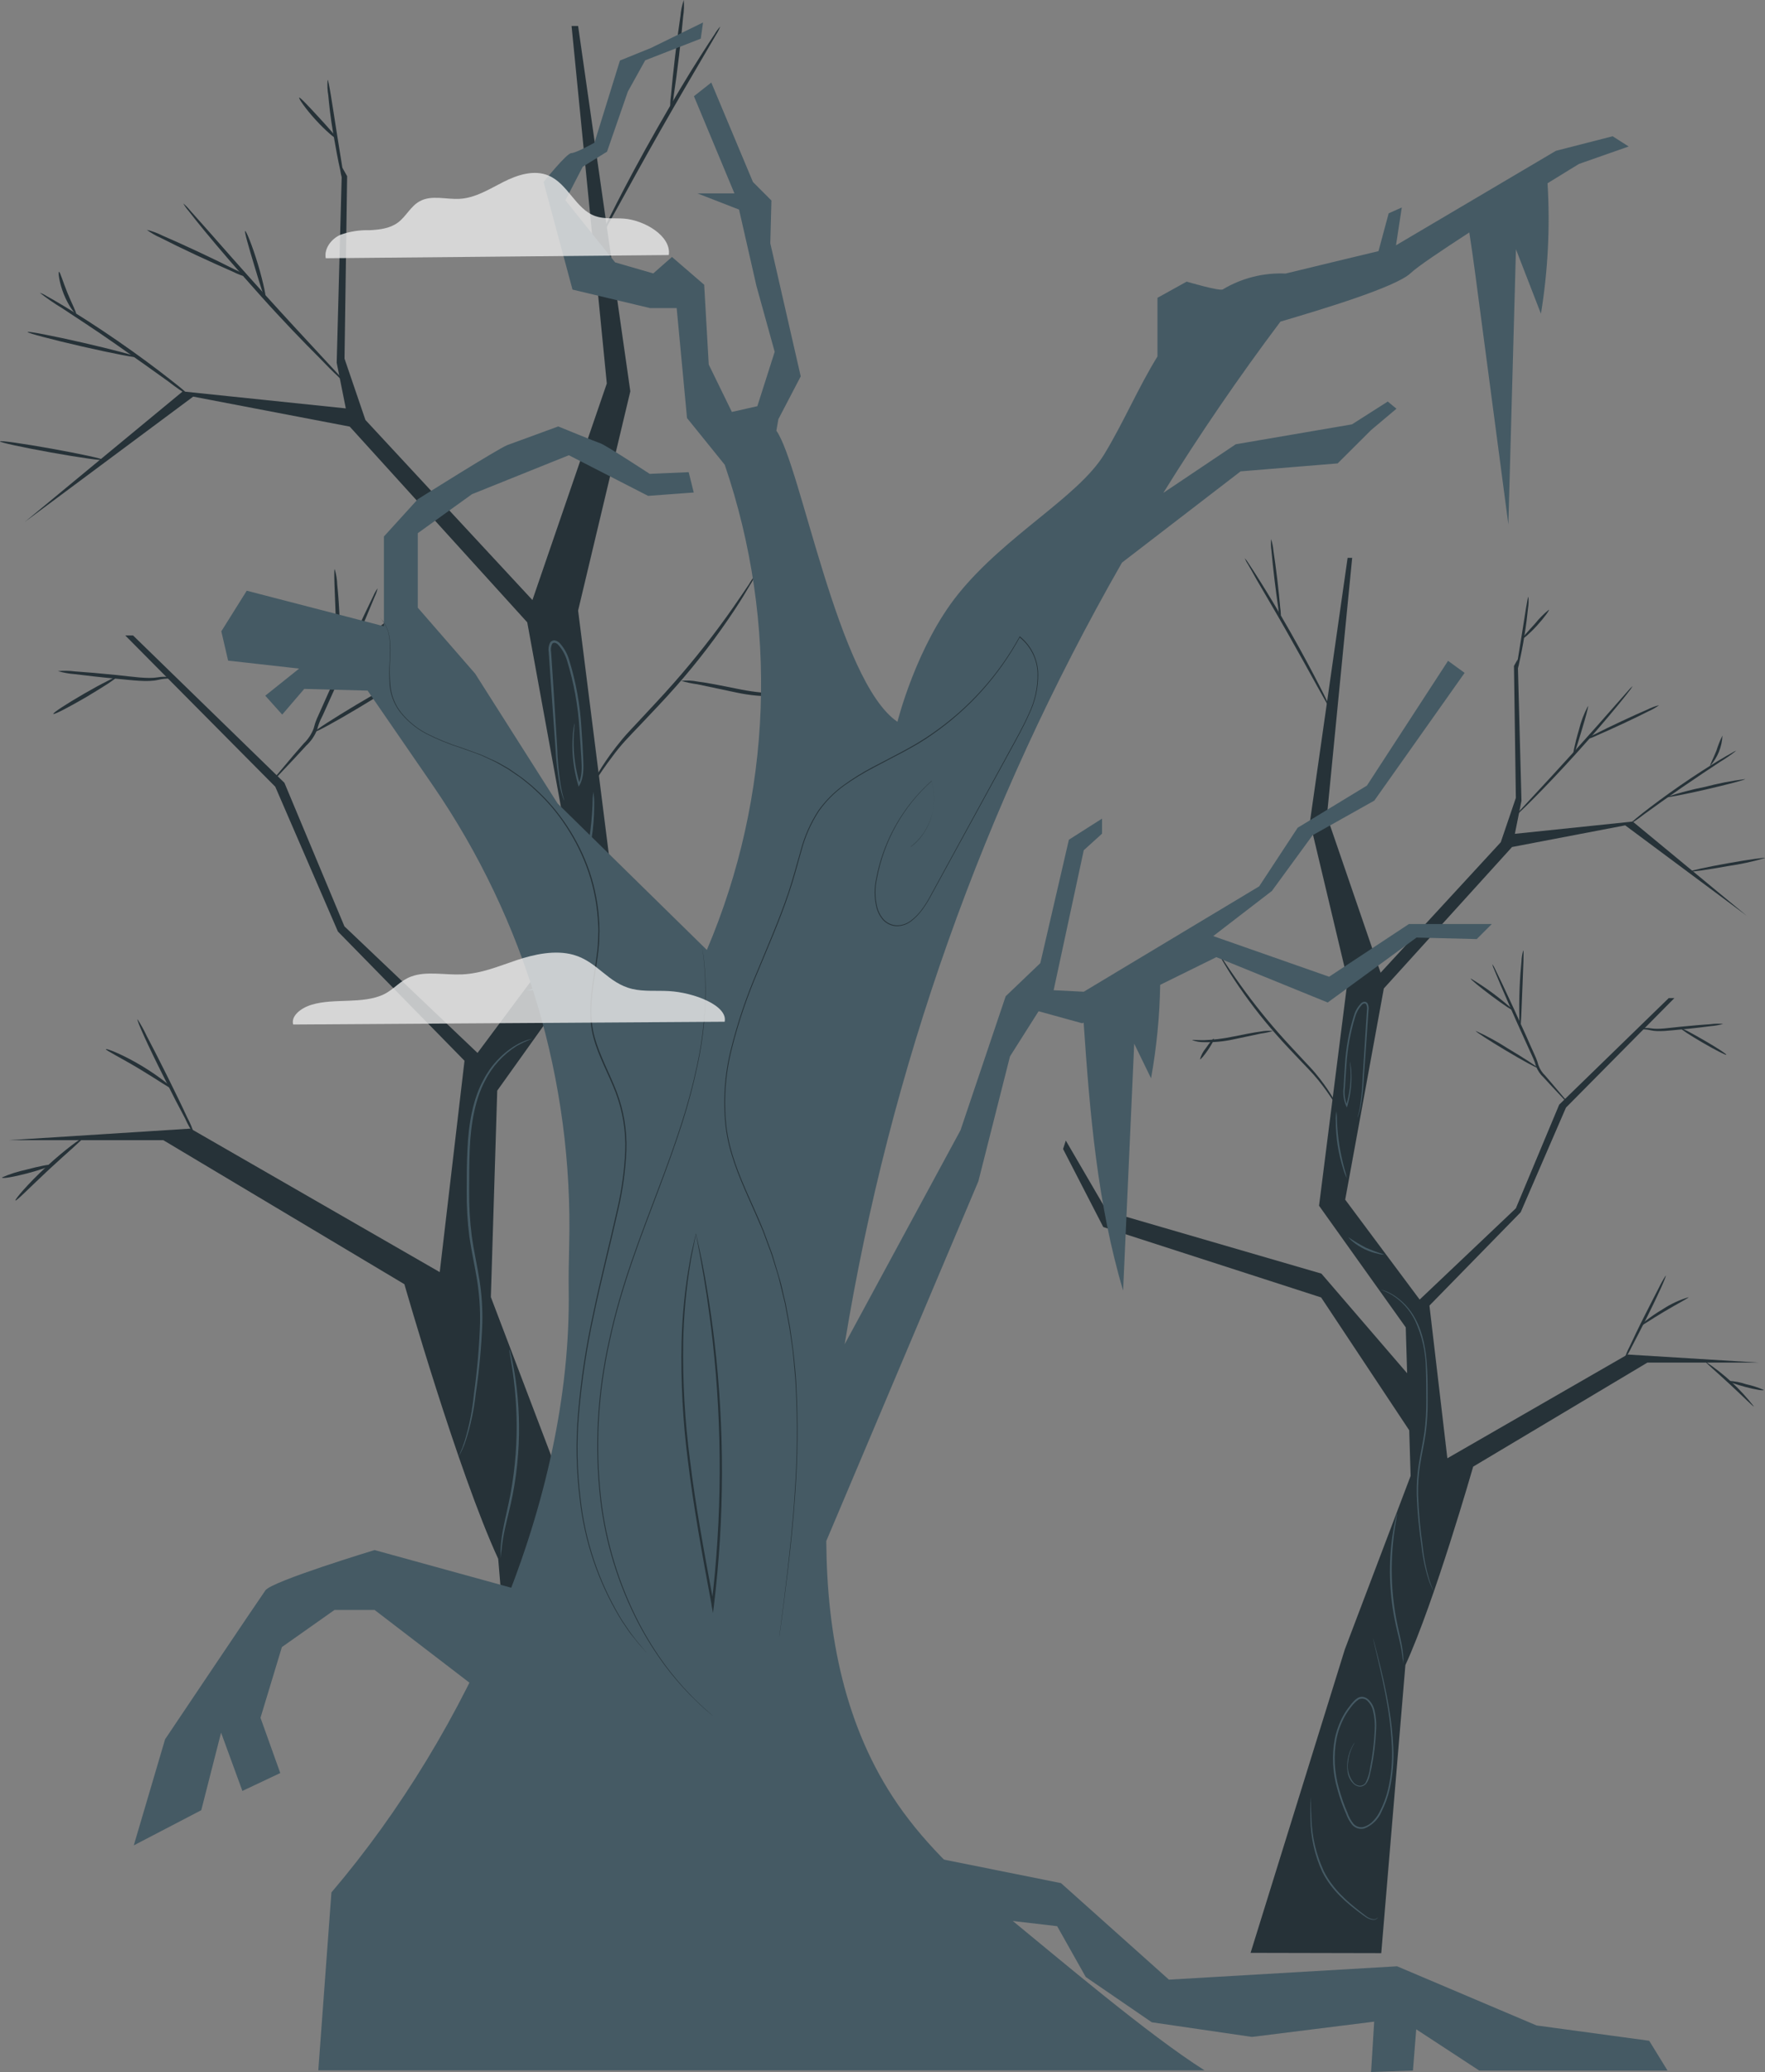 <?xml version="1.0" encoding="UTF-8"?>
<svg id="Camada_2" data-name="Camada 2" xmlns="http://www.w3.org/2000/svg" viewBox="0 0 561.49 659.19">
  <rect x="0" y="0" width="561.49" height="659.19" fill="#808080" stroke="none"/>
  <defs>
    <style>
      .cls-1 {
        fill: #455a64;
      }

      .cls-2 {
        fill: #ebebeb;
        opacity: .8;
      }

      .cls-3 {
        fill: #263238;
      }
    </style>
  </defs>
  <g id="Camada_1-2" data-name="Camada 1">
    <g>
      <g>
        <path class="cls-3" d="M169.12,622.77l-10.63-126.84c-12.79-27.71-29.84-87.37-29.84-87.37l-76.71-45.83H2.93l57.68-3.67,79.28,45.65,7.88-67.24-40.27-41.11-19.93-46.07-47.73-48.13h2.48l48.16,46.88,19.09,45.67,42.34,40.27,32.79-44-16.97-92.99-56.47-62.27-49.8-9.54L7.9,166.04l50.22-41.51,51.89,5.4-2.9-14.52,1.67-62.27,1.65,2.9-.83,58.06,6.65,19.51,53.13,57.29,23.66-68.9-11.21-113.74h2.08l16.61,116.23-16.61,69.75,12.5,99.18-38.23,53.56-2.03,65.67,29.03,76.35,41.5,133.66-57.55,.12Z"/>
        <path class="cls-3" d="M127.37,216.57c.19,.29-5.81,4.15-13.28,8.62s-13.75,7.88-13.91,7.58,5.81-4.15,13.28-8.62c7.48-4.47,13.73-7.87,13.91-7.58Z"/>
        <path class="cls-3" d="M240.19,183.07c-.42,1.05-.94,2.06-1.57,3-1.1,1.89-2.71,4.6-4.86,7.85-5.6,8.49-11.78,16.58-18.49,24.21-3.93,4.49-7.88,8.54-11.39,12.28-1.76,1.87-3.48,3.6-5.01,5.3s-2.9,3.37-4.01,4.91c-2.35,3.08-4.08,5.69-5.27,7.52-.55,.99-1.19,1.92-1.9,2.8,.38-1.06,.86-2.09,1.45-3.05,1.51-2.69,3.17-5.29,4.98-7.79,1.15-1.58,2.45-3.28,3.93-5.05s3.19-3.5,4.94-5.4c3.5-3.8,7.42-7.87,11.32-12.32,6.7-7.6,12.96-15.56,18.77-23.86,2.24-3.18,3.96-5.81,5.2-7.61,.55-.99,1.19-1.92,1.92-2.79Z"/>
        <path class="cls-1" d="M159.23,495.63c-.03-.23-.03-.46,0-.68v-1.96c.14-2.4,.45-4.79,.94-7.14,.58-2.98,1.45-6.47,2.21-10.41,.79-4.26,1.35-8.56,1.67-12.88,.57-7.85,.37-15.74-.6-23.56-.36-3-.77-5.41-1.05-7.08-.13-.71-.23-1.34-.33-1.92-.04-.23-.04-.46,0-.68,.09,.21,.16,.42,.2,.64l.46,1.9c.38,1.65,.86,4.06,1.29,7.07,1.12,7.84,1.39,15.79,.8,23.69-.32,4.35-.89,8.67-1.73,12.95-.77,3.95-1.73,7.43-2.37,10.39-.54,2.32-.92,4.67-1.16,7.04-.28,1.68-.29,2.63-.35,2.63Z"/>
        <path class="cls-1" d="M180.82,529.93c.46,.6,.85,1.24,1.19,1.92,.99,1.93,1.63,4.03,1.89,6.18,.19,1.56,.19,3.13,0,4.69-.25,1.89-1.09,3.66-2.41,5.04-.74,.8-1.73,1.32-2.82,1.45-1.19,.05-2.33-.5-3.05-1.45-.7-.98-1.19-2.09-1.45-3.27-.29-1.16-.57-2.35-.83-3.59-1.12-5.37-1.82-10.82-2.08-16.3-.25-3.08,0-6.17,.73-9.17,.4-1.61,1.21-3.09,2.37-4.28,.61-.63,1.37-1.09,2.21-1.34,.89-.24,1.83-.13,2.64,.3,.75,.44,1.43,1,2,1.65,.58,.62,1.15,1.25,1.68,1.93,1.09,1.36,2.06,2.82,2.9,4.35,1.71,3.15,2.95,6.53,3.66,10.04,1.38,7.41,.99,15.05-1.13,22.28-1.01,3.66-2.28,7.24-3.79,10.73-.64,1.78-1.56,3.45-2.74,4.94-1.35,1.48-3.41,2.07-5.34,1.54-3.67-1.18-6.04-4.35-7.55-7.45-1.56-3.05-2.74-6.29-3.53-9.62-1.43-6.17-2-12.51-1.68-18.84,.25-5.48,.83-10.94,1.73-16.34,1.63-9.91,3.61-17.8,4.98-23.22,.68-2.64,1.22-4.72,1.61-6.26,.39-1.54,.62-2.16,.62-2.16,0,0-.13,.77-.48,2.21l-1.45,6.29c-1.26,5.46-3.19,13.35-4.75,23.22-.86,5.39-1.42,10.82-1.65,16.27-.29,6.25,.27,12.51,1.67,18.61,.79,3.28,1.96,6.46,3.5,9.46,.74,1.56,1.72,3,2.9,4.27,1.14,1.3,2.61,2.27,4.25,2.8,1.67,.47,3.46-.06,4.62-1.35,1.13-1.42,2.01-3.01,2.61-4.72,1.5-3.45,2.75-7.01,3.74-10.64,2.09-7.12,2.48-14.63,1.13-21.93-.68-3.44-1.88-6.76-3.56-9.84-.81-1.49-1.75-2.91-2.82-4.24-.95-1.33-2.12-2.49-3.45-3.43-1.41-.65-3.07-.28-4.06,.91-1.08,1.1-1.84,2.48-2.21,3.98-.72,2.93-.97,5.96-.74,8.97,.23,5.45,.9,10.88,1.99,16.23,.57,2.4,.81,4.91,2.09,6.66,.61,.85,1.6,1.33,2.64,1.29,.98-.12,1.88-.59,2.55-1.31,2.8-2.9,2.66-6.74,2.44-9.41-.22-2.14-.81-4.22-1.74-6.15-.3-.65-.58-1.15-.77-1.45-.1-.15-.2-.3-.28-.46Z"/>
        <path class="cls-1" d="M200.02,553.91c.07,.22,.1,.45,.09,.68,0,.58,.09,1.23,.13,1.95,0,1.7,.12,4.17,0,7.26-.12,7.97-1.93,15.82-5.3,23.04-4.24,8.45-11.12,13.86-15.88,17.51-1.22,.91-2.31,1.73-3.32,2.42-.87,.6-1.86,.98-2.9,1.13-.68,.13-1.38-.04-1.92-.48-.18-.16-.31-.36-.39-.58,0,0,.15,.2,.48,.46,.53,.35,1.17,.46,1.79,.32,.99-.2,1.93-.61,2.74-1.2l3.22-2.48c4.67-3.74,11.39-9.16,15.55-17.42s5.04-16.77,5.43-22.76c.19-3.02,.2-5.47,.23-7.16-.05-.9-.03-1.79,.06-2.69Z"/>
        <path class="cls-1" d="M169.37,330.49c-1.76,.61-3.46,1.38-5.07,2.32-4.3,2.72-7.77,6.56-10.04,11.1-3.02,5.68-4.5,13.34-4.82,21.77-.17,4.25-.19,8.71-.19,13.37-.04,4.77,.24,9.54,.84,14.27,.68,4.85,1.77,9.54,2.48,14.14,.68,4.43,.97,8.92,.87,13.4-.28,7.56-.98,15.09-2.1,22.57-.54,5.08-1.61,10.09-3.19,14.95-.59,1.78-1.35,3.49-2.28,5.11,0,0,.17-.46,.57-1.34s.9-2.16,1.45-3.88c1.45-4.87,2.42-9.87,2.9-14.92,1.04-7.46,1.69-14.98,1.93-22.51,.08-4.44-.22-8.88-.9-13.27-.71-4.57-1.8-9.26-2.5-14.15-.61-4.77-.89-9.57-.84-14.37,0-4.64,0-9.12,.23-13.4,.36-8.52,1.9-16.29,5.05-22.02,2.34-4.6,5.92-8.45,10.35-11.1,1.2-.71,2.48-1.28,3.8-1.71,.96-.23,1.45-.33,1.45-.33Z"/>
        <path class="cls-1" d="M183.48,307.41c0,.07-.61,.83-1.86,1.87-1.66,1.34-3.47,2.49-5.39,3.43-1.91,.94-3.93,1.65-6.01,2.12-.85,.26-1.73,.36-2.61,.3,2.82-.88,5.59-1.91,8.3-3.09,2.6-1.4,5.13-2.95,7.56-4.63Z"/>
        <path class="cls-1" d="M188.73,251.92c.25,1.44,.35,2.9,.29,4.35,0,3.55-.28,7.1-.83,10.61-.55,3.51-1.37,6.97-2.45,10.35-.38,1.42-.92,2.8-1.61,4.11,.29-1.44,.67-2.86,1.12-4.25,.93-3.4,1.67-6.84,2.22-10.32,.53-3.48,.87-6.99,1.03-10.51-.01-1.45,.07-2.9,.23-4.34Z"/>
        <path class="cls-1" d="M182.79,230.08c0,.46-.04,.91-.1,1.36,0,.89-.19,2.21-.22,3.9-.07,4.78,.6,9.55,1.99,14.12h-.49c1.22-2.25,1.18-5.17,.97-8.16s-.35-6.24-.62-9.59c-.45-7.25-1.75-14.42-3.88-21.37-.54-1.91-1.5-3.67-2.82-5.15-.62-.71-1.57-.99-1.99-.3-.37,.83-.47,1.75-.3,2.64,.25,3.86,.49,7.61,.73,11.16,.44,7.08,.84,13.48,1.18,18.87,.13,4.25,.53,8.49,1.19,12.69,.28,1.45,.57,2.61,.78,3.38,.13,.38,.23,.77,.3,1.16-.17-.36-.32-.74-.45-1.12-.37-1.1-.68-2.23-.93-3.37-.77-4.2-1.26-8.45-1.45-12.72-.38-5.44-.83-11.83-1.34-18.87-.25-3.56-.49-7.26-.77-11.16-.19-1.05-.05-2.13,.42-3.09,.36-.55,1.03-.83,1.67-.68,.56,.15,1.06,.45,1.45,.87,1.4,1.56,2.42,3.43,2.99,5.44,2.15,7,3.45,14.23,3.86,21.54,.26,3.37,.42,6.59,.57,9.62s.22,6.02-1.12,8.45l-.32,.58-.19-.64c-1.36-4.63-1.96-9.46-1.77-14.28,.05-1.31,.17-2.61,.36-3.9,.07-.47,.17-.94,.29-1.39Z"/>
        <path class="cls-3" d="M43.75,324.28c1.09,1.68,2.06,3.43,2.9,5.24,1.73,3.27,4.06,7.82,6.58,12.89,2.51,5.07,4.76,9.67,6.31,13.06,.96,1.77,1.73,3.63,2.31,5.56-1.17-1.62-2.16-3.36-2.96-5.2-1.77-3.27-4.12-7.81-6.63-12.88-5.12-10.15-8.91-18.49-8.51-18.68Z"/>
        <path class="cls-3" d="M55.04,346.53c-.22,.29-4.76-2.9-10.64-6.43-5.88-3.53-10.86-5.98-10.71-6.31s5.39,1.7,11.34,5.27c5.95,3.57,10.22,7.23,10.02,7.48Z"/>
        <path class="cls-3" d="M26.24,362.15c.22,.28-4.78,4.46-10.64,9.91-5.86,5.46-10.42,10.16-10.68,9.86s3.92-5.27,9.86-10.76,11.28-9.32,11.47-9.01Z"/>
        <path class="cls-3" d="M16.26,370.62c.09,.33-3.32,1.55-7.64,2.69-4.31,1.13-7.94,1.76-8,1.29,2.47-1.08,5.04-1.9,7.68-2.47,4.31-1.15,7.87-1.83,7.95-1.51Z"/>
        <path class="cls-3" d="M120.13,187.15c-.19,.91-.5,1.79-.91,2.63-.78,1.89-1.77,4.21-2.9,6.97-2.51,5.81-6.07,13.92-10.04,22.8l-2.9,6.46c-.46,1.05-.94,2.08-1.45,3.08-.43,.97-.78,1.97-1.03,3-.75,1.95-1.93,3.7-3.47,5.11l-3.53,3.83-5.18,5.5c-.6,.71-1.28,1.35-2.02,1.92,.47-.81,1.03-1.56,1.67-2.24l4.89-5.81,3.38-3.89c1.39-1.33,2.46-2.96,3.14-4.76,.26-1.07,.6-2.11,1.03-3.12l1.38-3.09c.94-2.09,1.9-4.27,2.9-6.49,4.04-8.88,7.71-16.88,10.42-22.69l3.27-6.82c.37-.85,.82-1.65,1.36-2.4Z"/>
        <path class="cls-3" d="M129.61,193.46c.2,.28-3.93,3.7-9.23,7.65s-9.77,6.94-9.97,6.68,3.93-3.7,9.23-7.66c5.3-3.96,9.77-6.89,9.97-6.66Z"/>
        <path class="cls-3" d="M107.81,214.8c-.35,0-.58-7.55-.94-16.85-.36-9.3-.74-16.85-.39-16.88,.48,1.59,.75,3.24,.8,4.91,.32,3.03,.64,7.26,.81,11.92s.2,8.9,.13,11.96c.07,1.66-.07,3.32-.41,4.95Z"/>
        <path class="cls-3" d="M55.67,216.08c0,.09-.52-.13-1.45-.2-1.31-.03-2.62,.11-3.89,.41-3.44,.8-8.22,.1-13.33-.36s-9.8-1.05-13.17-1.45c-1.83-.13-3.65-.46-5.41-.97,1.83-.18,3.68-.14,5.5,.1,3.4,.23,8.06,.62,13.21,1.15s9.77,1.28,13.06,.73c1.35-.24,2.74-.24,4.09,0,.99,.17,1.42,.55,1.38,.61Z"/>
        <path class="cls-3" d="M36.68,215.5s-.1,0,0-.09,.2-.19,.3,0-.32,.39-.52,.61c-.46,.36-1.18,.84-2.06,1.45-1.77,1.15-4.25,2.67-7.05,4.35-5.57,3.24-10.16,5.62-10.39,5.31s4.19-3.19,9.74-6.4c2.77-1.61,5.33-3,7.26-3.96,.87-.5,1.79-.92,2.73-1.28Z"/>
        <path class="cls-3" d="M60.53,126.17c-2.44-1.46-4.78-3.08-7.01-4.83-4.27-3.09-10.16-7.26-16.77-11.89-6.6-4.63-12.7-8.56-17.06-11.45-2.44-1.47-4.79-3.09-7.03-4.85,.74,.23,1.44,.56,2.08,.99,1.31,.7,3.15,1.77,5.4,3.12,4.53,2.71,10.67,6.62,17.29,11.19,6.62,4.57,12.45,8.93,16.59,12.19,2.06,1.63,3.72,2.9,4.83,3.93,1.12,1.03,1.73,1.52,1.67,1.6Z"/>
        <path class="cls-3" d="M24.15,99.79c-.26,.19-2.34-2.41-3.85-6.18-1.51-3.77-1.84-7.07-1.52-7.13s1.19,3.03,2.66,6.66,3.02,6.46,2.71,6.65Z"/>
        <path class="cls-3" d="M43.71,113.63c0,.33-7.95-1.19-17.59-3.4-9.64-2.21-17.42-4.27-17.33-4.6s7.95,1.19,17.59,3.4c9.64,2.21,17.4,4.3,17.33,4.6Z"/>
        <path class="cls-3" d="M109.61,121.55c-.83-.58-1.59-1.25-2.28-1.99-1.45-1.32-3.41-3.3-5.81-5.81-4.89-4.88-11.54-11.74-18.62-19.65-7.08-7.91-13.31-15.15-17.72-20.51-2.19-2.67-3.95-4.86-5.12-6.4-.67-.76-1.26-1.59-1.76-2.47,.78,.65,1.49,1.37,2.12,2.16l5.43,6.1c4.57,5.2,10.89,12.38,17.97,20.23s13.59,14.85,18.29,19.93l5.57,6.02c.72,.73,1.37,1.52,1.93,2.38Z"/>
        <path class="cls-3" d="M79.04,88.28c-1.71-.41-3.37-1.03-4.94-1.83-2.9-1.28-7.04-3.11-11.51-5.2s-8.48-4.05-11.35-5.52c-1.61-.7-3.14-1.57-4.56-2.61,1.72,.4,3.38,1.01,4.95,1.81,2.98,1.28,7.04,3.11,11.51,5.2s8.48,4.05,11.37,5.53c1.61,.69,3.13,1.57,4.53,2.61Z"/>
        <path class="cls-3" d="M77.98,73.49c.32-.12,2.28,4.6,4.08,10.61,1.8,6.01,2.77,11.03,2.44,11.1s-1.81-4.76-3.61-10.74c-1.8-5.98-3.22-10.86-2.9-10.97Z"/>
        <path class="cls-3" d="M191.3,74.96c.29-.97,.68-1.9,1.16-2.79,.83-1.76,2.08-4.35,3.64-7.36,3.14-6.18,7.65-14.65,12.88-23.83s10.16-17.42,13.89-23.22c1.84-2.9,3.38-5.28,4.47-6.88,.5-.88,1.1-1.69,1.79-2.44-.36,.94-.82,1.84-1.38,2.69l-4.14,7.08c-3.51,5.98-8.35,14.23-13.57,23.41-5.23,9.19-9.83,17.56-13.17,23.65-1.6,2.9-2.92,5.29-3.98,7.17-.45,.89-.98,1.74-1.6,2.53Z"/>
        <path class="cls-3" d="M213.28,35.48c-.13-1.75-.07-3.52,.19-5.25,.28-3.22,.74-7.66,1.32-12.56s1.19-9.33,1.67-12.53c.14-1.75,.5-3.47,1.06-5.14,.14,1.75,.08,3.51-.19,5.24-.28,3.22-.74,7.66-1.32,12.57-.58,4.91-1.18,9.32-1.67,12.51-.14,1.75-.5,3.48-1.06,5.15Z"/>
        <path class="cls-3" d="M104.22,25.42c.35,0,1.45,7.49,2.9,16.74s2.8,16.75,2.47,16.82c-.66-1.56-1.11-3.19-1.35-4.86-.7-2.99-1.45-7.17-2.26-11.82s-1.26-8.87-1.54-11.95c-.28-1.63-.36-3.29-.22-4.94Z"/>
        <path class="cls-3" d="M106.91,43.95c-.22,.25-3.24-2.26-6.49-5.81s-5.5-6.88-5.24-7.08,2.9,2.64,6.14,6.15,5.84,6.42,5.59,6.74Z"/>
        <path class="cls-3" d="M32.76,146.3c0,.33-7.45-.71-16.49-2.34C7.23,142.34-.06,140.76,0,140.42s7.45,.71,16.49,2.34c9.04,1.63,16.37,3.21,16.27,3.54Z"/>
        <path class="cls-3" d="M252.21,220.61c-1.67,.62-3.44,.93-5.23,.9-4.28,.11-8.55-.29-12.73-1.19l-12.43-2.63c-1.75-.23-3.47-.59-5.15-1.1,1.77-.18,3.55-.1,5.3,.25,3.24,.39,7.66,1.31,12.51,2.28,4.11,.87,8.29,1.38,12.48,1.52,1.75-.1,3.49-.11,5.24-.03Z"/>
        <path class="cls-3" d="M248.8,229.04c-.28,.19-1.87-1.68-3.56-4.18s-2.83-4.66-2.54-4.85,1.87,1.67,3.56,4.17,2.79,4.67,2.54,4.86Z"/>
        <path class="cls-3" d="M517.72,430.95l-57.28,32.99-5.7-48.58,29.03-29.7,14.4-33.28,34.49-34.84h-1.8l-34.84,33.89-13.79,32.99-30.6,29.03-23.69-31.79,12.29-67.19,40.79-45,36-6.89,38.68,28.78-36.29-29.99-37.49,3.9,2.1-10.51-1.2-45-1.19,2.1,.6,41.98-4.8,14.11-38.23,41.51-17.08-49.79,8.04-82.2h-1.45l-11.99,83.99,11.99,50.38-9.09,71.75,27.58,38.7,.44,14.6-27.27-31.7-68.22-19.86-13.09-22.47-.87,2.69,12.79,24.82,69.3,22.4,28.03,42.27,.44,14.52-20.92,55.16-29.99,96.57,41.57,.09,7.68-91.65c9.23-20.02,21.56-63.13,21.56-63.13l55.43-33.1h35.4l-41.73-2.57Z"/>
        <path class="cls-3" d="M469.49,327.99c-.13,.22,4.17,3,9.59,6.24,5.43,3.24,9.93,5.69,10.04,5.47s-4.17-3-9.59-6.24c-3.21-2.07-6.56-3.9-10.04-5.47Z"/>
        <path class="cls-3" d="M387.97,303.78c.3,.76,.68,1.49,1.13,2.18,.8,1.35,1.96,3.31,3.51,5.66,4.05,6.13,8.51,11.98,13.37,17.49,2.83,3.24,5.69,6.17,8.23,8.87,1.28,1.35,2.53,2.6,3.61,3.83,1.09,1.23,2.05,2.42,2.9,3.54,1.7,2.22,2.9,4.12,3.8,5.43,.41,.71,.86,1.39,1.36,2.03-.27-.78-.63-1.52-1.07-2.21-1.09-1.95-2.29-3.83-3.6-5.63-.83-1.15-1.77-2.37-2.83-3.64s-2.31-2.53-3.57-3.9c-2.53-2.74-5.36-5.69-8.17-8.9-4.82-5.5-9.33-11.26-13.51-17.26-1.61-2.29-2.9-4.19-3.74-5.5-.41-.71-.89-1.37-1.42-1.99Z"/>
        <path class="cls-1" d="M446.45,529.63c.02-.16,.02-.33,0-.49v-1.45c-.1-1.74-.33-3.46-.68-5.17-.42-2.15-1.07-4.67-1.6-7.5-.57-3.08-.98-6.18-1.2-9.3-.41-5.68-.27-11.38,.42-17.03,.28-2.18,.55-3.92,.77-5.12,.09-.51,.16-.97,.23-1.45s.07-.48,0-.49c-.06,.15-.11,.32-.15,.48-.1,.41-.22,.86-.33,1.36-.28,1.2-.62,2.9-.94,5.11-1.26,8.8-1.03,17.75,.68,26.48,.55,2.9,1.25,5.37,1.7,7.5,.39,1.68,.67,3.38,.86,5.09,.25,1.31,.25,1.99,.25,1.99Z"/>
        <path class="cls-1" d="M430.91,554.4c-.33,.46-.62,.94-.86,1.45-1.25,2.42-1.72,5.16-1.35,7.85,.18,1.37,.79,2.65,1.74,3.64,.53,.58,1.25,.96,2.03,1.06,.86,.04,1.69-.36,2.21-1.05,.49-.71,.84-1.52,1.02-2.37,.2-.84,.41-1.7,.6-2.58,.79-3.88,1.28-7.83,1.45-11.79,.18-2.22,0-4.46-.52-6.62-.28-1.17-.87-2.24-1.71-3.11-.44-.45-.98-.78-1.58-.96-.64-.18-1.33-.1-1.92,.22-.55,.32-1.04,.72-1.45,1.2-.41,.44-.83,.9-1.2,1.45-.79,.98-1.49,2.02-2.09,3.12-1.23,2.28-2.12,4.72-2.64,7.26-.99,5.36-.71,10.87,.83,16.1,.72,2.65,1.63,5.24,2.73,7.75,.46,1.29,1.13,2.49,1.99,3.56,.97,1.07,2.47,1.51,3.86,1.12,2.48-.97,4.45-2.92,5.46-5.39,1.12-2.2,1.97-4.53,2.54-6.94,1.02-4.45,1.42-9.03,1.18-13.59-.19-3.95-.6-7.9-1.25-11.8-1.18-7.16-2.61-12.86-3.6-16.79-.49-1.9-.89-3.41-1.16-4.51-.28-1.1-.45-1.57-.45-1.57,0,0,.1,.55,.35,1.6s.61,2.63,1.07,4.54c.91,3.93,2.29,9.64,3.43,16.79,.61,3.89,1,7.82,1.18,11.76,.21,4.52-.2,9.05-1.22,13.46-.56,2.37-1.4,4.66-2.51,6.82-.53,1.13-1.23,2.18-2.08,3.09-.83,.94-1.89,1.64-3.08,2.03-1.21,.33-2.5-.05-3.34-.99-.81-1.02-1.45-2.17-1.87-3.4-1.09-2.5-2-5.07-2.71-7.69-1.51-5.15-1.8-10.58-.83-15.85,.5-2.49,1.37-4.88,2.58-7.11,.59-1.08,1.27-2.1,2.03-3.06,.69-.96,1.53-1.79,2.5-2.47,1-.46,2.19-.19,2.9,.65,.79,.8,1.34,1.81,1.6,2.9,.52,2.12,.7,4.3,.54,6.47-.18,3.94-.66,7.85-1.45,11.71-.19,1.69-.68,3.32-1.45,4.83-.44,.61-1.15,.95-1.9,.93-.71-.09-1.37-.42-1.86-.94-1.56-1.9-2.21-4.39-1.76-6.81,.16-1.54,.59-3.04,1.25-4.44,.23-.48,.44-.83,.57-1.06,.09-.16,.17-.33,.23-.51Z"/>
        <path class="cls-1" d="M416.99,571.74c-.01,.16-.01,.33,0,.49,0,.44,0,.89-.09,1.45,0,1.23-.09,3,0,5.21,.07,5.75,1.36,11.42,3.76,16.65,3.08,6.11,8.04,10.03,11.48,12.66,.87,.67,1.67,1.25,2.4,1.74,.63,.44,1.36,.72,2.12,.83,.49,.09,.99-.04,1.38-.35,.13-.11,.23-.26,.28-.42,0,0-.1,.15-.35,.33-.37,.26-.84,.34-1.28,.23-.72-.13-1.4-.43-1.99-.87l-2.34-1.79c-3.37-2.7-8.22-6.62-11.22-12.6-2.39-5.17-3.73-10.76-3.93-16.45-.13-2.18-.15-3.95-.16-5.17,.04-.65,.02-1.31-.06-1.96Z"/>
        <path class="cls-1" d="M439.19,410.31c1.27,.43,2.5,.99,3.66,1.67,3.11,1.96,5.62,4.74,7.26,8.03,2.31,4.94,3.5,10.32,3.5,15.76,.12,3.06,.13,6.3,.13,9.65,.03,3.45-.17,6.89-.61,10.31-.49,3.51-1.28,6.89-1.79,10.16-.5,3.2-.71,6.44-.64,9.68,.2,5.46,.71,10.91,1.52,16.32,.4,3.66,1.16,7.28,2.29,10.78,.43,1.28,.99,2.52,1.65,3.7,0,0-.12-.33-.41-.96s-.65-1.57-1.05-2.8c-1.06-3.52-1.77-7.13-2.13-10.78-.77-5.39-1.26-10.83-1.45-16.27-.06-3.21,.16-6.41,.65-9.58,.51-3.31,1.31-6.69,1.8-10.16,.44-3.44,.65-6.91,.61-10.38,0-3.35,0-6.59-.17-9.68-.25-6.15-1.36-11.76-3.64-15.97-1.69-3.32-4.28-6.11-7.48-8.03-.87-.51-1.79-.92-2.74-1.23-.67-.15-.97-.22-.97-.22Z"/>
        <path class="cls-1" d="M428.95,393.63s.44,.6,1.35,1.35c1.19,.97,2.49,1.81,3.88,2.48,1.39,.65,2.85,1.14,4.35,1.45,.61,.18,1.25,.26,1.89,.23-2.04-.64-4.05-1.39-6.01-2.24-1.88-1-3.7-2.09-5.46-3.28Z"/>
        <path class="cls-1" d="M425.16,353.54c-.2,1.05-.27,2.11-.22,3.18,.01,2.57,.21,5.13,.6,7.66,.4,2.53,.99,5.03,1.77,7.48,.28,1.03,.67,2.03,1.16,2.98-.2-1.04-.47-2.07-.8-3.08-1.34-4.91-2.13-9.96-2.35-15.05,0-1.06-.05-2.11-.16-3.16Z"/>
        <path class="cls-1" d="M429.44,337.76c0,.33,.03,.66,.07,.99,0,.64,.15,1.6,.16,2.82,.05,3.44-.44,6.87-1.45,10.16h.36c-.77-1.87-1.02-3.91-.71-5.91,.13-2.18,.26-4.5,.45-6.92,.32-5.24,1.26-10.42,2.8-15.43,.39-1.38,1.09-2.66,2.05-3.73,.45-.51,1.12-.71,1.45-.22,.27,.6,.35,1.26,.23,1.9-.19,2.8-.36,5.49-.52,8.07l-.86,13.67c-.1,3.07-.39,6.14-.86,9.17-.2,1.06-.41,1.89-.57,2.44-.09,.28-.17,.56-.23,.84,.13-.26,.24-.53,.33-.81,.27-.79,.49-1.6,.67-2.42,.56-3.03,.9-6.11,1.03-9.19,.28-3.93,.6-8.56,.96-13.67,.17-2.57,.36-5.27,.55-8.07,.15-.76,.04-1.54-.3-2.24-.27-.39-.74-.59-1.2-.49-.4,.11-.76,.33-1.03,.64-1.02,1.13-1.76,2.47-2.16,3.93-1.56,5.06-2.5,10.28-2.8,15.56-.17,2.44-.3,4.76-.41,6.95-.3,2.07-.02,4.19,.81,6.11l.23,.41,.13-.45c.99-3.35,1.42-6.83,1.28-10.32,0-1.23-.17-2.19-.26-2.83s-.2-.96-.2-.96Z"/>
        <path class="cls-3" d="M529.9,405.82c-.79,1.21-1.5,2.47-2.12,3.77-1.25,2.37-2.9,5.66-4.76,9.32s-3.43,7-4.56,9.42c-.69,1.28-1.25,2.62-1.67,4.01,.88-1.16,1.63-2.41,2.24-3.73,1.26-2.35,2.9-5.65,4.79-9.3,3.64-7.3,6.39-13.35,6.08-13.48Z"/>
        <path class="cls-3" d="M521.74,421.91c.16,.2,3.44-2.12,7.69-4.64,4.25-2.53,7.84-4.35,7.74-4.57-2.9,.86-5.66,2.14-8.19,3.8-4.31,2.55-7.39,5.23-7.24,5.41Z"/>
        <path class="cls-3" d="M542.56,433.18c-.16,.2,3.44,3.22,7.68,7.16,4.24,3.93,7.53,7.26,7.72,7.13-4.31-5.58-9.52-10.4-15.4-14.28h0Z"/>
        <path class="cls-3" d="M549.77,439.31c-.07,.23,2.4,1.12,5.52,1.95s5.73,1.26,5.81,.93c-1.78-.78-3.64-1.38-5.54-1.79-1.86-.64-3.81-1.01-5.78-1.09Z"/>
        <path class="cls-3" d="M474.71,306.68c.15,.66,.37,1.29,.67,1.9l2.1,5.04c1.81,4.22,4.35,10.06,7.26,16.46l2.12,4.67c.33,.75,.68,1.45,1,2.22,.32,.7,.57,1.43,.75,2.18,.53,1.41,1.39,2.67,2.5,3.69l2.55,2.77,3.74,3.98c.43,.51,.92,.98,1.45,1.38-.33-.59-.73-1.13-1.2-1.61l-3.53-4.17-2.47-2.9c-1.01-.96-1.79-2.13-2.26-3.44-.19-.77-.44-1.52-.75-2.25l-.99-2.24c-.68-1.45-1.38-3.08-2.09-4.69-2.9-6.42-5.54-12.21-7.52-16.37-.93-1.95-1.71-3.6-2.37-4.92-.25-.6-.58-1.18-.97-1.7Z"/>
        <path class="cls-3" d="M467.88,311.33c-.15,.2,2.83,2.67,6.66,5.53s7.07,5.02,7.26,4.82c-4.26-3.91-8.91-7.38-13.88-10.35h-.04Z"/>
        <path class="cls-3" d="M483.63,326.71c.25,0,.41-5.46,.68-12.18s.52-12.18,.28-12.19c-.34,1.15-.54,2.34-.57,3.54-.23,2.21-.46,5.24-.6,8.62-.13,3.38-.15,6.43-.09,8.71-.05,1.17,.05,2.35,.29,3.5Z"/>
        <path class="cls-3" d="M521.29,327.64s.38-.1,1.05-.15c.94-.03,1.88,.07,2.8,.29,2.5,.58,5.94,.07,9.62-.26s7.08-.75,9.52-1.07c1.32-.1,2.63-.34,3.9-.71-1.32-.12-2.66-.09-3.98,.09-2.44,.16-5.81,.44-9.54,.81s-7.05,.93-9.44,.52c-.96-.16-1.94-.16-2.9,0-.77,.16-1.07,.44-1.05,.48Z"/>
        <path class="cls-3" d="M535,327.22s.07,0,0-.07-.16-.13-.22,0,.22,.29,.36,.45l1.45,1.02c1.28,.84,3.08,1.93,5.09,3.11,4.04,2.34,7.39,4.05,7.5,3.83s-3.05-2.28-7.07-4.6c-2-1.16-3.85-2.18-5.21-2.9-.62-.33-1.26-.6-1.92-.83Z"/>
        <path class="cls-3" d="M517.78,262.67c1.76-1.05,3.46-2.21,5.07-3.48,3.08-2.24,7.34-5.3,12.12-8.59s9.14-6.18,12.31-8.27c1.77-1.05,3.46-2.22,5.07-3.51-.51,.18-1,.43-1.45,.73-.94,.51-2.26,1.28-3.9,2.25-3.27,1.96-7.71,4.79-12.48,8.09s-9,6.46-11.99,8.81c-1.45,1.18-2.69,2.15-3.5,2.9s-1.28,1.05-1.23,1.09Z"/>
        <path class="cls-3" d="M544.07,243.63c2.37-2.66,3.74-6.06,3.88-9.62-.77,1.55-1.41,3.16-1.92,4.82-1.06,2.63-2.18,4.66-1.96,4.8Z"/>
        <path class="cls-3" d="M529.93,253.63c0,.25,5.81-.86,12.73-2.45,6.92-1.6,12.57-3.08,12.51-3.32-4.29,.54-8.54,1.36-12.72,2.47-4.24,.83-8.43,1.93-12.53,3.31Z"/>
        <path class="cls-3" d="M482.32,259.35c.59-.43,1.14-.91,1.64-1.45,1.03-.96,2.47-2.38,4.24-4.17,3.53-3.56,8.3-8.56,13.43-14.24s9.61-10.94,12.8-14.81c1.58-1.95,2.9-3.53,3.7-4.63,.48-.55,.91-1.15,1.26-1.79-.56,.47-1.07,1-1.52,1.57l-3.92,4.44c-3.31,3.76-7.87,8.96-12.99,14.62s-9.81,10.74-13.22,14.4l-4.02,4.35c-.52,.52-.99,1.09-1.39,1.7Z"/>
        <path class="cls-3" d="M504.41,235.31c1.23-.31,2.42-.75,3.56-1.32,2.15-.93,5.09-2.25,8.32-3.76,3.22-1.51,6.13-2.9,8.22-3.99,1.17-.49,2.27-1.13,3.28-1.89-1.23,.3-2.43,.75-3.56,1.32-2.15,.91-5.08,2.24-8.32,3.76s-6.13,2.9-8.2,3.98c-1.17,.51-2.27,1.14-3.3,1.9Z"/>
        <path class="cls-3" d="M505.17,224.63c-1.29,2.42-2.26,5-2.9,7.66-1.31,4.35-1.99,7.97-1.76,8.03s1.31-3.45,2.61-7.78c1.31-4.33,2.29-7.84,2.05-7.91Z"/>
        <path class="cls-3" d="M423.3,225.67c-.21-.7-.49-1.38-.84-2.02-.6-1.26-1.45-3.08-2.63-5.31-2.28-4.47-5.53-10.58-9.3-17.22s-7.36-12.57-10.04-16.81c-1.34-2.12-2.44-3.82-3.22-4.98-.37-.63-.81-1.21-1.29-1.76,.26,.68,.59,1.33,1,1.93,.78,1.36,1.79,3.09,2.9,5.12,2.54,4.35,6.04,10.28,9.81,16.93,3.77,6.65,7.1,12.69,9.51,17.07,1.15,2.08,2.12,3.8,2.9,5.18,.33,.66,.74,1.28,1.2,1.86Z"/>
        <path class="cls-3" d="M407.42,197.15c.1-1.26,.05-2.54-.15-3.79-.19-2.34-.52-5.54-.94-9.09s-.86-6.74-1.22-9.04c-.11-1.26-.36-2.51-.75-3.72-.1,1.26-.06,2.53,.13,3.79,.2,2.34,.54,5.54,.96,9.09s.86,6.74,1.2,9.04c.1,1.27,.36,2.51,.77,3.72Z"/>
        <path class="cls-3" d="M486.21,189.88c-.25,0-1.03,5.41-2.1,12.11s-2.03,12.09-1.79,12.15c.48-1.11,.82-2.27,1.02-3.47,.51-2.18,1.1-5.18,1.64-8.55,.54-3.37,.91-6.4,1.12-8.62,.2-1.19,.24-2.41,.12-3.61Z"/>
        <path class="cls-3" d="M484.27,203.23c.17,.17,2.35-1.64,4.7-4.22,2.35-2.58,3.98-4.89,3.79-5.05-1.64,1.32-3.13,2.81-4.44,4.46-2.34,2.55-4.22,4.63-4.05,4.82Z"/>
        <path class="cls-3" d="M537.81,277.23c0,.25,5.39-.52,11.92-1.7,3.97-.57,7.9-1.42,11.76-2.55,0-.25-5.39,.51-11.92,1.68s-11.8,2.32-11.76,2.57Z"/>
        <path class="cls-3" d="M379.29,330.91c1.21,.46,2.49,.68,3.77,.65,3.09,.08,6.18-.2,9.2-.86l8.97-1.9c1.26-.16,2.51-.43,3.73-.8-1.28-.13-2.57-.07-3.83,.17-2.34,.29-5.53,.96-9.04,1.65-2.97,.62-5.98,.99-9.01,1.1-2.32,.03-3.77-.17-3.79-.03Z"/>
        <path class="cls-3" d="M381.74,337.01c.2,.13,1.36-1.22,2.58-3.02,1.22-1.8,2.03-3.37,1.83-3.51s-1.35,1.22-2.57,3.02c-.86,1.03-1.48,2.22-1.84,3.51Z"/>
        <path class="cls-1" d="M518.1,46.59l-5.08-3.24-18.04,4.63-50.88,30.06,1.84-12.03-4.17,1.86-3.24,12.03s-15.79,3.76-29.55,7.13c-7.02-.32-13.98,1.44-20,5.05h0c-1.02,.61-11.47-2.48-11.47-2.48l-9.29,5.15v18.65c-6.17,10-10.81,21.06-16.95,31.15-8.3,13.6-31.37,25.71-46.45,44.45-13.33,16.53-19.32,40.64-19.32,40.64-18.97-12.9-30.77-81.77-38.52-92.62l.64-3.66,7.11-13.62-9.68-42.33,.36-13.62-5.88-5.89-13.25-31.64-5.52,4.35,12.88,30.92h-11.77l13.24,5.15,5.53,24.28,5.81,20.97-5.52,17.3-8.1,1.83-7.36-15.08-1.45-25.39-10.25-8.84-5.95,5.24-12.13-3.51-9.94-12.4-5.88-7.36,5.52-10.67,7.72-4.79,6.63-19.13,5.52-9.94,17.67-6.89,.73-5.15-16.55,8.1-9.89,4.01-8.1,26.13s-5.88,3.32-7.36,3.32-8.83,9.19-8.83,9.19l9.2,34.23,24.68,5.89h8.46l1.84,19.52,1.45,15.46,12,14.86c17.19,50.4,15.16,105.36-5.69,154.36l-47.47-46.59-26.23-41.3-18.26-21v-23.7l17.23-12.4,30.83-12.4,25.21,12.93,14.52-1.07-1.61-6.47-12.4,.54s-14.01-9.16-15.63-9.7-13.46-5.39-13.46-5.39c0,0-13.31,4.85-16.17,5.92s-28.52,17.24-28.52,17.24l-10.78,11.86v28.55l-43.63-11.31-8.09,12.92,2.16,9.32,22.6,2.54-10.78,8.62,5.39,6.01,7.01-8.17,20.16,.54,20.7,30.09c29.56,42.99,44.75,94.22,43.42,146.37-.15,5.54-.2,10.41-.15,14.14,1.03,67-32.06,140.8-75.48,191.75l-4.18,56.61H383.21c-17.81-11.25-46.25-35.45-62.55-48.79-13.06-10.67-25.65-22.12-35.17-36-16.75-24.37-22.43-53.71-22.63-83.61l48.38-114.44,10.06-39.74,9.1-14.37,13.88,3.83,.45-.23c1.97,28.76,4.35,57.68,12.56,85.26l3.53-78.54,5.36,11.02c1.76-9.82,2.74-19.77,2.9-29.74l17.87-8.81,35.43,14.43,28.25-20.66,19.16,.48,4.79-4.79h-26.36l-25.39,16.77-36.87-12.93,18.67-14.37,12.93-17.71,19.64-11.02,28.73-40.64-5.27-3.83-25.81,39.69-22.03,13.41-12.25,18.65-55.8,33.52-9.58-.48,9.58-44.53,5.81-5.27v-4.79l-10.54,6.71-9.09,39.26-11.02,10.54-14.37,42.62-36.85,68.08c14.3-87.5,44.18-171.72,88.22-248.66l37.74-29.03,30.87-2.53,10.61-10.58,8.1-6.82-2.77-2.28-11.39,7.26-36.96,6.33-23.05,15.47c11.61-18.71,24.03-36.87,37.26-54.49,13.43-3.95,36.75-11,41.38-15.39,2.34-2.21,9.93-7.26,18.7-12.98,.68,4.35,1.28,8.62,1.86,12.95l10.57,79.94c.79-29.19,1.6-58.37,2.41-87.54l7.95,20.51c2.24-13.72,2.94-27.64,2.1-41.51,5.92-3.66,10.02-6.15,10.02-6.15l15.78-5.54Z"/>
        <path class="cls-1" d="M165.61,505.94l-46.45-12.8s-32.62,9.89-34.71,12.8c-2.09,2.92-31.93,47.39-31.93,47.39l-9.96,33.76,21.47-11.19,6.3-24.68,6.78,18.55,12.05-5.69-6.29-17.58,6.81-22.5,16.75-11.82h12.72l31.77,24.36,14.69-30.61Z"/>
        <path class="cls-3" d="M221.38,392.41c.07,.19,.13,.39,.16,.6,.1,.44,.23,1.02,.39,1.76,.33,1.55,.87,3.83,1.45,6.79,1.16,5.89,2.63,14.52,3.9,25.18,3.25,27.9,3.2,56.09-.16,83.99l-.3,2.44-.45-2.41v-.19c-3.02-16.17-5.81-31.61-7.52-45.78-1.63-12.54-2.3-25.19-2.02-37.83,.2-8.52,1.06-17.01,2.57-25.4,.22-1.45,.54-2.8,.78-3.93s.48-2.08,.67-2.9l.41-1.76c.04-.2,.1-.4,.17-.6,0,.21-.04,.41-.09,.61-.09,.44-.2,1.02-.35,1.77s-.36,1.76-.58,2.9-.52,2.44-.73,3.93c-1.4,8.39-2.18,16.87-2.34,25.37-.2,12.62,.52,25.23,2.18,37.74,1.7,14.14,4.57,29.55,7.58,45.72v.19h-.75c3.35-27.84,3.47-55.97,.38-83.84-1.2-10.68-2.58-19.28-3.66-25.2-.51-2.9-1-5.24-1.28-6.81-.13-.75-.25-1.34-.32-1.77-.05-.19-.09-.38-.1-.58Z"/>
        <polygon class="cls-1" points="293.78 590.31 337.53 599.1 371.87 629.81 444.45 625.56 488.81 644.38 524.65 649.25 530.48 658.73 493.66 658.73 470.58 658.73 450.53 645.6 449.5 658.73 436.18 659.19 437.16 643.17 398.28 648.03 366.41 643.37 345.4 628.96 336.31 612.8 313.23 610.1 293.78 590.31"/>
        <path class="cls-3" d="M223.28,300.88s.16,.9,.42,2.61c.26,1.71,.52,4.27,.7,7.58,.34,9.33-.5,18.66-2.48,27.78-1.32,6.3-2.98,12.54-4.95,18.67-2.12,6.6-4.64,13.59-7.4,20.89-5.46,14.59-11.87,30.58-15.59,48.22-3.71,16.54-4.64,33.58-2.74,50.43,1.62,13.75,5.71,27.08,12.09,39.37,2.46,4.7,5.27,9.21,8.42,13.48,2.4,3.21,4.99,6.27,7.77,9.16,2.31,2.35,4.17,4.12,5.5,5.24s1.97,1.74,1.97,1.74l-2.02-1.7c-1.35-1.1-3.22-2.9-5.54-5.21-2.79-2.88-5.4-5.93-7.81-9.13-3.17-4.27-6-8.78-8.48-13.48-6.41-12.28-10.53-25.62-12.15-39.38-1.92-16.87-1-33.95,2.73-50.51,3.72-17.67,10.16-33.68,15.62-48.26,2.76-7.26,5.3-14.27,7.42-20.87,1.99-6.12,3.65-12.33,4.99-18.62,1.99-9.11,2.86-18.42,2.57-27.74-.16-3.3-.42-5.81-.65-7.56s-.38-2.69-.38-2.69Z"/>
        <path class="cls-3" d="M205.84,525.95l-2.5-2.82c-.81-.93-1.71-2.18-2.9-3.59-.54-.73-1.06-1.55-1.65-2.4s-1.22-1.79-1.8-2.8c-6.81-11.44-11.09-24.2-12.56-37.44-1.13-9.1-1.3-18.29-.52-27.42,.88-10.47,2.45-20.87,4.7-31.14,2.24-10.87,5.18-22.15,7.81-33.94,1.38-5.99,2.21-12.09,2.48-18.23,.23-6.32-.8-12.62-3.02-18.54-2.29-5.97-5.49-11.51-7.1-17.59-1.61-6.08-1-12.41-.1-18.33,.45-2.99,.94-5.94,1.29-8.88,.19-1.45,.26-2.9,.3-4.35l.1-2.18c0-.74,0-1.45-.09-2.18-.23-5.67-1.26-11.28-3.06-16.66-1.75-5.12-4.14-10-7.11-14.52-2.77-4.27-6.08-8.18-9.84-11.61-.87-.85-1.79-1.65-2.76-2.4-.94-.75-1.86-1.54-2.9-2.19l-2.9-1.99-3-1.73c-.98-.57-1.99-1.08-3.03-1.52-1.02-.45-2-.97-3.02-1.36-2.05-.81-4.06-1.45-6.05-2.19-3.81-1.2-7.52-2.72-11.08-4.54-3.17-1.68-5.95-3.99-8.19-6.79-1.92-2.47-3.09-5.45-3.37-8.56-.19-2.6-.19-5.22,0-7.82,.3-4.66,.09-8.39-1.03-10.63-.51-1.14-1.21-2.2-2.08-3.11,0,0,.23,.23,.65,.71,.27,.28,.51,.59,.71,.93,.31,.45,.57,.94,.77,1.45,1.13,2.25,1.45,5.99,1.09,10.67-.16,2.62-.12,5.25,.12,7.87,.28,3.09,1.44,6.03,3.35,8.48,2.22,2.78,5,5.06,8.14,6.72,3.56,1.81,7.25,3.32,11.06,4.51,1.97,.68,4.02,1.45,6.05,2.19,1.03,.38,2.02,.9,3.05,1.36,1.04,.42,2.06,.91,3.05,1.45l3.02,1.73,2.9,2c1.01,.68,1.98,1.41,2.9,2.19,.97,.75,1.9,1.55,2.79,2.4,3.77,3.44,7.09,7.34,9.89,11.61,2.99,4.51,5.4,9.39,7.16,14.52,1.82,5.4,2.86,11.04,3.09,16.74,0,.73,.07,1.45,.07,2.19l-.09,2.19c0,1.45-.12,2.9-.3,4.35-.35,2.9-.84,5.89-1.29,8.88-.9,5.92-1.57,12.18,.1,18.22,1.67,6.04,4.79,11.61,7.08,17.56,2.24,5.95,3.28,12.28,3.05,18.64-.27,6.2-1.11,12.37-2.5,18.42-2.64,11.79-5.59,23.05-7.84,33.92-2.24,10.26-3.82,20.65-4.72,31.11-.79,9.11-.63,18.28,.48,27.36,1.45,13.2,5.69,25.93,12.44,37.36,.58,1.02,1.19,1.95,1.79,2.8s1.1,1.67,1.64,2.4c1.12,1.45,2,2.67,2.82,3.6l2.45,2.9Z"/>
        <path class="cls-3" d="M289.69,269.38l1.18-.96c1.08-1,2.06-2.12,2.9-3.32,1.36-2.03,2.34-4.29,2.9-6.66,.79-3.29,.67-6.73-.35-9.96h.1c-9.07,8.09-15.19,18.97-17.42,30.92-.67,2.94-.67,6,0,8.94,.34,1.53,1.06,2.95,2.09,4.14,1.1,1.18,2.64,1.87,4.25,1.92,1.66,0,3.27-.57,4.57-1.61,1.34-1.05,2.53-2.28,3.51-3.67,1.02-1.42,1.94-2.91,2.74-4.47,.86-1.55,1.71-3.14,2.58-4.73l5.34-9.77c3.63-6.67,7.41-13.59,11.34-20.76l5.97-10.94c2.02-3.7,4.14-7.45,5.89-11.41,1.91-3.97,2.86-8.34,2.79-12.74-.1-4.54-2.23-8.8-5.81-11.61h.2c-6.69,12.25-16.13,22.78-27.58,30.77-5.81,4.19-12.53,7.26-19.03,10.78-3.29,1.71-6.45,3.65-9.46,5.81-3.03,2.22-5.68,4.91-7.85,7.97-2.54,3.9-4.43,8.19-5.6,12.7-1.28,4.46-2.41,8.93-3.9,13.27-2.9,8.71-6.56,16.94-9.93,25.13-3.44,7.99-6.23,16.24-8.33,24.68-2.03,8.08-2.6,16.47-1.67,24.75,1,8.09,4.14,15.49,7.26,22.51,1.57,3.53,3.14,6.98,4.54,10.45l1.93,5.23c.32,.87,.65,1.71,.94,2.58l.78,2.61c.52,1.73,1.03,3.45,1.54,5.15s.84,3.45,1.25,5.15l.61,2.53c.16,.86,.3,1.7,.46,2.54,.32,1.68,.62,3.35,.93,5.01,.46,3.34,.96,6.59,1.28,9.8s.65,6.34,.74,9.42c.55,11.06,.44,22.15-.35,33.2-.64,9.77-1.57,18.13-2.38,24.97-1.64,13.67-2.73,21.21-2.73,21.21,0-.49,.25-2.06,.68-5.49,.44-3.43,1.16-8.9,1.93-15.73,.77-6.84,1.7-15.2,2.32-24.95,.77-11.04,.88-22.13,.32-33.18-.1-3.08-.49-6.21-.75-9.42-.26-3.21-.83-6.44-1.29-9.77-.3-1.65-.61-3.32-.93-5.01-.16-.84-.32-1.68-.46-2.53l-.62-2.54c-.41-1.68-.81-3.4-1.23-5.12-.42-1.73-1.03-3.43-1.54-5.15-.26-.87-.54-1.73-.8-2.6s-.62-1.73-.94-2.58c-.62-1.73-1.28-3.47-1.92-5.21-1.45-3.47-2.99-6.92-4.56-10.44-3.11-7.03-6.27-14.52-7.26-22.59-.94-8.32-.38-16.74,1.67-24.86,2.1-8.44,4.89-16.69,8.33-24.68,3.37-8.19,7-16.45,9.93-25.11,1.45-4.35,2.6-8.78,3.89-13.24,1.18-4.54,3.08-8.87,5.63-12.8,2.2-3.08,4.88-5.79,7.94-8.03,3.01-2.2,6.19-4.17,9.49-5.89,6.52-3.47,13.15-6.59,19.02-10.77,11.45-7.95,20.89-18.45,27.58-30.67v-.15l.13,.1c3.61,2.9,5.74,7.26,5.81,11.89,.05,4.43-.93,8.81-2.86,12.79-1.76,3.99-3.88,7.74-5.89,11.44-2.02,3.7-4.02,7.36-5.98,10.94l-11.35,20.74-5.34,9.77-2.58,4.73c-.81,1.56-1.74,3.06-2.77,4.49-1.01,1.4-2.2,2.66-3.56,3.73-1.34,1.05-3,1.63-4.7,1.63-1.66-.05-3.23-.77-4.35-1.99-1.05-1.21-1.79-2.66-2.13-4.22-.68-2.97-.68-6.06,0-9.03,.52-2.78,1.27-5.52,2.22-8.19,3.12-8.76,8.4-16.59,15.34-22.77h0v.09c1.01,3.25,1.12,6.71,.32,10.02-.55,2.39-1.53,4.65-2.9,6.68-.84,1.22-1.81,2.33-2.9,3.32l-1.15,.87Z"/>
      </g>
      <path class="cls-2" d="M212.76,81.14c.85-6.07-7.72-11.05-14.15-11.58-3.07-.25-6.26,.22-9.17-.79-6.29-2.19-8.76-10.34-14.95-12.92-4.6-1.94-9.89-.22-14.34,2.03s-8.85,5.07-13.83,5.37c-4.38,.28-9.02-1.33-12.82,.79-2.85,1.56-4.31,4.83-6.89,6.75-2.58,1.91-5.84,2.28-9.02,2.45-3.16-.1-6.32,.39-9.3,1.46-2.92,1.31-5.24,4.38-4.66,7.46l109.14-1.02Z"/>
      <path class="cls-2" d="M230.53,325.05c1.06-5.11-9.71-9.31-17.79-9.75-3.87-.21-7.87,.19-11.53-.66-7.91-1.85-11.07-8.7-18.8-10.88-5.77-1.61-12.42-.18-18.07,1.71-5.65,1.89-11.13,4.26-17.38,4.53-5.44,.23-11.35-1.11-16.11,.66-3.61,1.33-5.41,4.03-8.69,5.65-3.28,1.61-7.37,1.92-11.34,2.07-3.96,.15-8.08,.17-11.7,1.27-3.61,1.11-6.6,3.67-5.85,6.29l137.25-.88Z"/>
    </g>
  </g>
</svg>